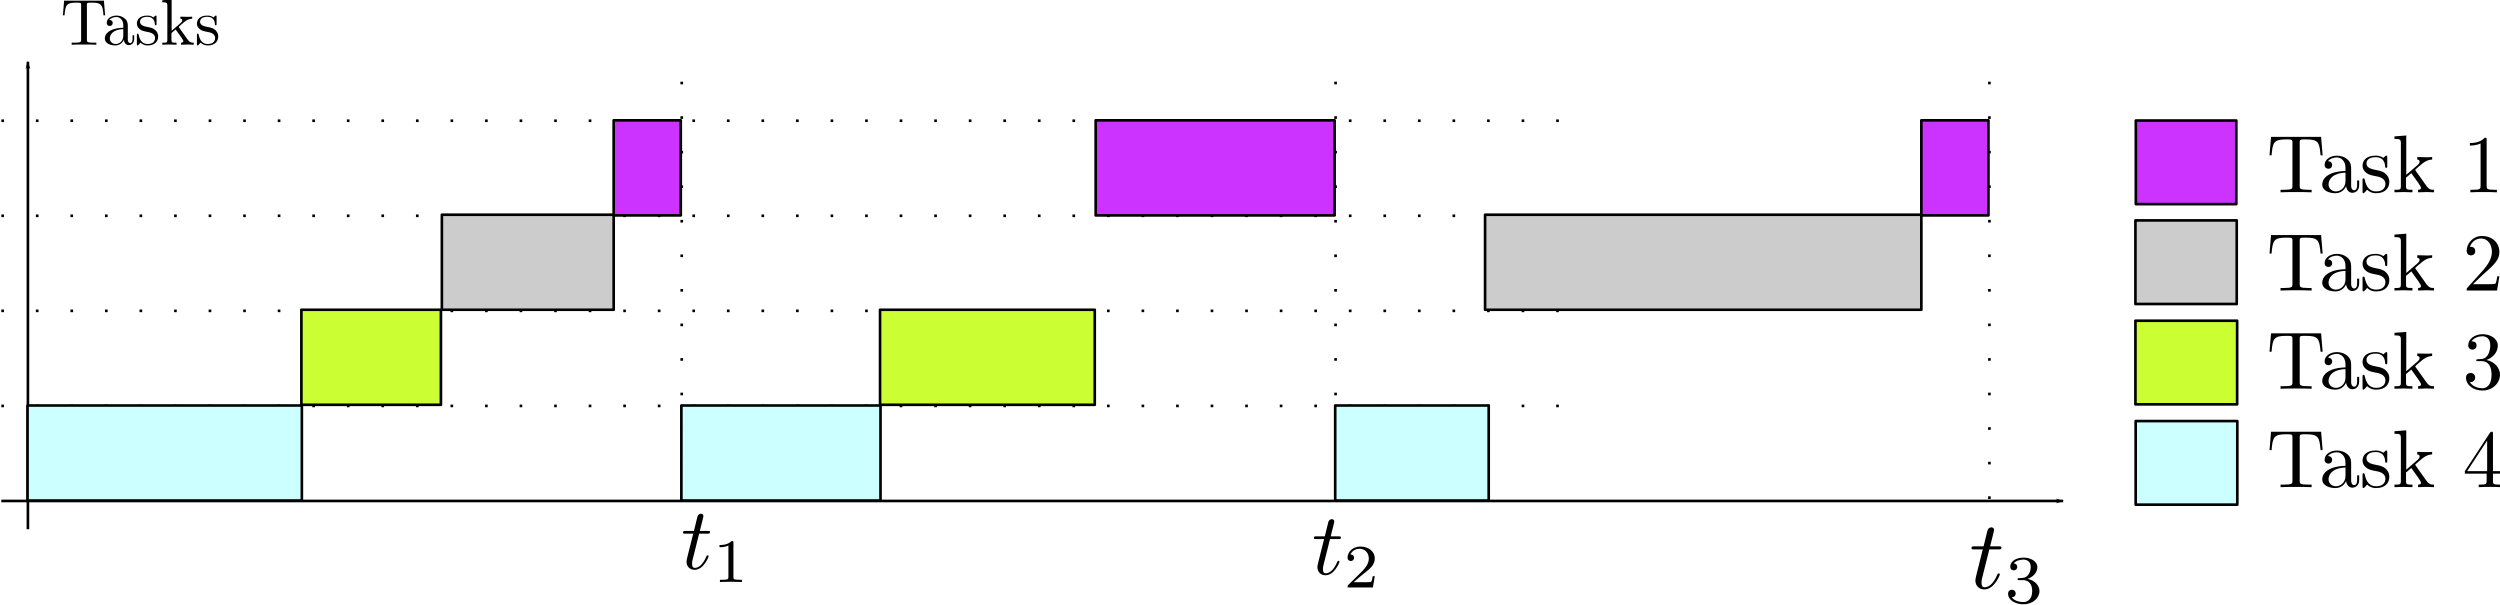 <?xml version="1.0" encoding="UTF-8" standalone="no"?>
<!-- Created with Inkscape (http://www.inkscape.org/) -->

<svg
   xmlns:dc="http://purl.org/dc/elements/1.1/"
   xmlns:cc="http://creativecommons.org/ns#"
   xmlns:rdf="http://www.w3.org/1999/02/22-rdf-syntax-ns#"
   xmlns:svg="http://www.w3.org/2000/svg"
   xmlns="http://www.w3.org/2000/svg"
   xmlns:sodipodi="http://sodipodi.sourceforge.net/DTD/sodipodi-0.dtd"
   xmlns:inkscape="http://www.inkscape.org/namespaces/inkscape"
   width="940.606"
   height="227.534"
   id="svg2"
   version="1.1"
   inkscape:version="0.48.4 r9939"
   sodipodi:docname="roundRobinSchedule.svg">
  <sodipodi:namedview
     id="base"
     pagecolor="#ffffff"
     bordercolor="#666666"
     borderopacity="1.0"
     inkscape:pageopacity="0.0"
     inkscape:pageshadow="2"
     inkscape:zoom="0.49497475"
     inkscape:cx="164.12456"
     inkscape:cy="-2.0936876"
     inkscape:document-units="px"
     inkscape:current-layer="layer1"
     showgrid="false"
     inkscape:window-width="1307"
     inkscape:window-height="744"
     inkscape:window-x="59"
     inkscape:window-y="24"
     inkscape:window-maximized="1"
     fit-margin-top="0"
     fit-margin-left="0"
     fit-margin-right="0"
     fit-margin-bottom="0" />
  <defs
     id="defs4">
    <marker
       style="overflow:visible"
       id="Arrow1Lend"
       refX="0"
       refY="0"
       orient="auto"
       inkscape:stockid="Arrow1Lend">
      <path
         inkscape:connector-curvature="0"
         transform="matrix(-0.8,0,0,-0.8,-10,0)"
         style="fill-rule:evenodd;stroke:#000000;stroke-width:1pt"
         d="M 0,0 5,-5 -12.5,0 5,5 0,0 z"
         id="path3820" />
    </marker>
  </defs>
  <g
     transform="translate(0,-367.608)"
     id="layer1"
     inkscape:groupmode="layer"
     inkscape:label="Layer 1">
    <path
       inkscape:connector-curvature="0"
       id="path2985"
       d="m 0.5,520.329 595.714,0"
       style="fill:none;stroke:#000000;stroke-width:1;stroke-linecap:butt;stroke-linejoin:miter;stroke-miterlimit:4;stroke-opacity:1;stroke-dasharray:1, 12;stroke-dashoffset:0" />
    <path
       inkscape:connector-curvature="0"
       id="path2987"
       d="m 10.5,566.722 0,-175.862"
       style="fill:none;stroke:#000000;stroke-width:1px;stroke-linecap:butt;stroke-linejoin:miter;stroke-opacity:1;marker-end:url(#Arrow1Lend)" />
    <path
       inkscape:connector-curvature="0"
       id="path2985-5"
       d="m 0.5,413.035 595.714,0"
       style="fill:none;stroke:#000000;stroke-width:1;stroke-linecap:butt;stroke-linejoin:miter;stroke-miterlimit:4;stroke-opacity:1;stroke-dasharray:1, 12;stroke-dashoffset:0" />
    <path
       inkscape:connector-curvature="0"
       id="path2985-53"
       d="m 0.5,448.8 595.714,0"
       style="fill:none;stroke:#000000;stroke-width:1;stroke-linecap:butt;stroke-linejoin:miter;stroke-miterlimit:4;stroke-opacity:1;stroke-dasharray:1, 12;stroke-dashoffset:0" />
    <path
       inkscape:connector-curvature="0"
       id="path2985-58"
       d="m 0.5,484.564 595.714,0"
       style="fill:none;stroke:#000000;stroke-width:1;stroke-linecap:butt;stroke-linejoin:miter;stroke-miterlimit:4;stroke-opacity:1;stroke-dasharray:1, 12;stroke-dashoffset:0" />
    <path
       style="fill:none;stroke:#000000;stroke-width:1px;stroke-linecap:butt;stroke-linejoin:miter;stroke-opacity:1;marker-end:url(#Arrow1Lend)"
       d="m 0.5,556.093 775.714,0"
       id="path3043"
       inkscape:connector-curvature="0" />
    <g
       id="g3390">
      <rect
         style="fill:#ccffff;stroke:#000000;stroke-width:1;stroke-linecap:square;stroke-linejoin:round;stroke-miterlimit:4;stroke-opacity:1;stroke-dasharray:none;stroke-dashoffset:0"
         id="rect2989"
         width="103.214"
         height="35.764"
         x="10.357"
         y="520.175" />
      <rect
         style="fill:#ccff33;stroke:#000000;stroke-width:1;stroke-linecap:square;stroke-linejoin:round;stroke-miterlimit:4;stroke-opacity:1;stroke-dasharray:none;stroke-dashoffset:0"
         id="rect2989-7"
         width="52.5"
         height="35.764"
         x="113.393"
         y="484.155" />
      <rect
         style="fill:#cccccc;stroke:#000000;stroke-width:1;stroke-linecap:square;stroke-linejoin:round;stroke-miterlimit:4;stroke-opacity:1;stroke-dasharray:none;stroke-dashoffset:0"
         id="rect2989-7-7"
         width="64.643"
         height="35.764"
         x="166.25"
         y="448.391" />
      <rect
         style="fill:#cc33ff;stroke:#000000;stroke-width:1;stroke-linecap:square;stroke-linejoin:round;stroke-miterlimit:4;stroke-opacity:1;stroke-dasharray:none;stroke-dashoffset:0"
         id="rect2989-7-8"
         width="25.245"
         height="35.764"
         x="230.893"
         y="412.882" />
    </g>
    <path
       style="fill:none;stroke:#000000;stroke-width:1;stroke-linecap:butt;stroke-linejoin:miter;stroke-miterlimit:4;stroke-opacity:1;stroke-dasharray:1, 12;stroke-dashoffset:0"
       d="m 256.5,555.343 0,-163.528"
       id="path4380"
       inkscape:connector-curvature="0" />
    <g
       id="g4488"
       transform="matrix(1.884,0,0,1.884,69.547,8.624)">
      <g
         word-spacing="normal"
         letter-spacing="normal"
         font-size-adjust="none"
         font-stretch="normal"
         font-weight="normal"
         font-variant="normal"
         font-style="normal"
         stroke-miterlimit="10.433"
         xml:space="preserve"
         transform="matrix(0.353,0,0,-0.353,-61.716,447.536)"
         id="content"
         style="font-style:normal;font-variant:normal;font-weight:normal;font-stretch:normal;letter-spacing:normal;word-spacing:normal;text-anchor:start;fill:none;stroke:#000000;stroke-width:0.531;stroke-linecap:butt;stroke-linejoin:miter;stroke-miterlimit:10.433;stroke-opacity:1;stroke-dasharray:none;stroke-dashoffset:0"><path
           id="path4491"
           d="m 465.79,426.12 h 4.68 c 0.99,0 1.49,0 1.49,1 0,0.55 -0.5,0.55 -1.39,0.55 h -4.39 c 1.79,7.08 2.04,8.08 2.04,8.37 0,0.85 -0.59,1.35 -1.43,1.35 -0.16,0 -1.55,-0.05 -2,-1.8 l -1.94,-7.92 h -4.69 c -1,0 -1.5,0 -1.5,-0.94 0,-0.61 0.41,-0.61 1.41,-0.61 h 4.37 c -3.58,-14.14 -3.78,-14.98 -3.78,-15.89 0,-2.69 1.89,-4.58 4.58,-4.58 5.08,0 7.92,7.27 7.92,7.67 0,0.5 -0.39,0.5 -0.59,0.5 -0.46,0 -0.5,-0.15 -0.75,-0.7 -2.14,-5.17 -4.78,-6.37 -6.47,-6.37 -1.05,0 -1.55,0.65 -1.55,2.29 0,1.19 0.09,1.55 0.3,2.39 z"
           inkscape:connector-curvature="0"
           style="fill:#000000;stroke-width:0" /><path
           id="path4493"
           d="m 485.19,420.92 0,0.04 0,0.04 0,0.05 0,0.04 0,0.03 0,0.04 0,0.04 0,0.03 -0.01,0.04 0,0.03 0,0.03 0,0.03 0,0.03 -0.01,0.03 0,0.03 0,0.02 -0.01,0.03 0,0.02 -0.01,0.03 0,0.02 -0.02,0.04 -0.01,0.04 -0.02,0.03 -0.02,0.03 -0.02,0.03 -0.02,0.03 -0.03,0.02 -0.03,0.02 -0.03,0.02 -0.04,0.01 -0.04,0.01 -0.05,0.02 -0.02,0 -0.02,0 -0.03,0.01 -0.03,0 -0.02,0.01 -0.03,0 -0.03,0 -0.03,0 -0.03,0 -0.04,0.01 -0.03,0 -0.04,0 -0.03,0 -0.04,0 -0.04,0 -0.04,0 -0.04,0 -0.05,0 -0.04,0 -0.05,0 c -2.23,-2.2 -5.39,-2.23 -6.82,-2.23 v -1.25 c 0.84,0 3.14,0 5.04,0.97 v -17.77 c 0,-1.16 0,-1.61 -3.48,-1.61 h -1.31 v -1.25 c 0.62,0.03 4.9,0.14 6.2,0.14 1.08,0 5.47,-0.11 6.23,-0.14 v 1.25 h -1.32 c -3.49,0 -3.49,0.45 -3.49,1.61 z"
           inkscape:connector-curvature="0"
           style="fill:#000000;stroke-width:0" /></g>    </g>
    <g
       id="g4553"
       transform="matrix(1.884,0,0,1.884,306.907,10.67)">
      <g
         id="g4555"
         transform="matrix(0.353,0,0,-0.353,-61.716,447.536)"
         xml:space="preserve"
         stroke-miterlimit="10.433"
         font-style="normal"
         font-variant="normal"
         font-weight="normal"
         font-stretch="normal"
         font-size-adjust="none"
         letter-spacing="normal"
         word-spacing="normal"
         style="font-style:normal;font-variant:normal;font-weight:normal;font-stretch:normal;letter-spacing:normal;word-spacing:normal;text-anchor:start;fill:none;stroke:#000000;stroke-width:0.531;stroke-linecap:butt;stroke-linejoin:miter;stroke-miterlimit:10.433;stroke-opacity:1;stroke-dasharray:none;stroke-dashoffset:0"><path
           d="m 465.79,426.12 h 4.68 c 0.99,0 1.49,0 1.49,1 0,0.55 -0.5,0.55 -1.39,0.55 h -4.39 c 1.79,7.08 2.04,8.08 2.04,8.37 0,0.85 -0.59,1.35 -1.43,1.35 -0.16,0 -1.55,-0.05 -2,-1.8 l -1.94,-7.92 h -4.69 c -1,0 -1.5,0 -1.5,-0.94 0,-0.61 0.41,-0.61 1.41,-0.61 h 4.37 c -3.58,-14.14 -3.78,-14.98 -3.78,-15.89 0,-2.69 1.89,-4.58 4.58,-4.58 5.08,0 7.92,7.27 7.92,7.67 0,0.5 -0.39,0.5 -0.59,0.5 -0.46,0 -0.5,-0.15 -0.75,-0.7 -2.14,-5.17 -4.78,-6.37 -6.47,-6.37 -1.05,0 -1.55,0.65 -1.55,2.29 0,1.19 0.09,1.55 0.3,2.39 z"
           id="path4557"
           inkscape:connector-curvature="0"
           style="fill:#000000;stroke-width:0" /><path
           d="m 491.11,405.11 h -1.18 c -0.1,-0.77 -0.46,-2.83 -0.91,-3.18 -0.27,-0.2 -2.95,-0.2 -3.44,-0.2 h -6.42 c 3.66,3.23 4.88,4.2 6.97,5.84 2.58,2.07 4.98,4.22 4.98,7.54 0,4.21 -3.68,6.79 -8.15,6.79 -4.32,0 -7.25,-3.03 -7.25,-6.23 0,-1.78 1.5,-1.96 1.86,-1.96 0.82,0 1.84,0.6 1.84,1.85 0,0.62 -0.25,1.84 -2.06,1.84 1.08,2.47 3.45,3.24 5.09,3.24 3.49,0 5.3,-2.71 5.3,-5.53 0,-3.04 -2.16,-5.44 -3.28,-6.69 l -8.39,-8.3 c -0.36,-0.31 -0.36,-0.39 -0.36,-1.36 h 14.36 z"
           id="path4559"
           inkscape:connector-curvature="0"
           style="fill:#000000;stroke-width:0" /></g>    </g>
    <g
       transform="matrix(0.629,0,0,0.629,700.023,366.053)"
       id="g3190">
      <rect
         style="fill:#ccffff;stroke:#000000;stroke-width:1.591;stroke-linecap:square;stroke-linejoin:round;stroke-miterlimit:4;stroke-opacity:1;stroke-dasharray:none;stroke-dashoffset:0"
         id="rect2989-1"
         width="60.788"
         height="50"
         x="164.566"
         y="254.328" />
      <rect
         style="fill:#ccff33;stroke:#000000;stroke-width:1.591;stroke-linecap:square;stroke-linejoin:round;stroke-miterlimit:4;stroke-opacity:1;stroke-dasharray:none;stroke-dashoffset:0"
         id="rect2989-7-2"
         width="60.834"
         height="50"
         x="164.416"
         y="194.326" />
      <rect
         style="fill:#cccccc;stroke:#000000;stroke-width:1.591;stroke-linecap:square;stroke-linejoin:round;stroke-miterlimit:4;stroke-opacity:1;stroke-dasharray:none;stroke-dashoffset:0"
         id="rect2989-7-7-1"
         width="60.602"
         height="50"
         x="164.406"
         y="134.323" />
      <rect
         style="fill:#cc33ff;stroke:#000000;stroke-width:1.591;stroke-linecap:square;stroke-linejoin:round;stroke-miterlimit:4;stroke-opacity:1;stroke-dasharray:none;stroke-dashoffset:0"
         id="rect2989-7-8-7"
         width="60.095"
         height="50"
         x="164.659"
         y="74.573" />
      <g
         transform="matrix(2.785,0,0,2.785,40.28,-729.543)"
         id="g4627">
        <g
           style="font-style:normal;font-variant:normal;font-weight:normal;font-stretch:normal;letter-spacing:normal;word-spacing:normal;text-anchor:start;fill:none;stroke:#000000;stroke-width:0.571;stroke-linecap:butt;stroke-linejoin:miter;stroke-miterlimit:10.433;stroke-opacity:1;stroke-dasharray:none;stroke-dashoffset:0"
           id="g4629"
           transform="matrix(0.353,0,0,-0.353,-61.716,447.536)"
           xml:space="preserve"
           stroke-miterlimit="10.433"
           font-style="normal"
           font-variant="normal"
           font-weight="normal"
           font-stretch="normal"
           font-size-adjust="none"
           letter-spacing="normal"
           word-spacing="normal"><path
             style="fill:#000000;stroke-width:0"
             inkscape:connector-curvature="0"
             d="m 414.07,439.93 h -30.46 l -0.93,-11.22 h 1.25 c 0.68,8.04 1.43,9.68 8.95,9.68 0.91,0 2.2,0 2.7,-0.11 1.05,-0.19 1.05,-0.74 1.05,-1.89 v -26.25 c 0,-1.71 0,-2.39 -5.24,-2.39 h -2 v -1.55 c 2.05,0.16 7.13,0.16 9.43,0.16 2.29,0 7.42,0 9.47,-0.16 v 1.55 h -2 c -5.24,0 -5.24,0.68 -5.24,2.39 v 26.25 c 0,1 0,1.7 0.91,1.89 0.54,0.11 1.89,0.11 2.84,0.11 7.52,0 8.27,-1.64 8.95,-9.68 H 415 z"
             id="path4631" /><path
             style="fill:#000000;stroke-width:0"
             inkscape:connector-curvature="0"
             d="m 429.27,409.98 0.03,-0.19 0.02,-0.18 0.04,-0.19 0.04,-0.18 0.05,-0.19 0.06,-0.18 0.06,-0.18 0.07,-0.18 0.07,-0.18 0.08,-0.17 0.09,-0.18 0.1,-0.16 0.1,-0.16 0.1,-0.16 0.12,-0.16 0.12,-0.14 0.12,-0.14 0.13,-0.14 0.14,-0.13 0.15,-0.12 0.15,-0.12 0.15,-0.1 0.17,-0.1 0.17,-0.09 0.17,-0.08 0.18,-0.07 0.19,-0.06 0.19,-0.05 0.2,-0.04 0.21,-0.03 0.21,-0.02 0.21,-0.01 c 1.04,0 4.08,0.71 4.08,4.74 v 2.78 h -1.25 v -2.78 c 0,-2.89 -1.23,-3.19 -1.79,-3.19 -1.65,0 -1.85,2.23 -1.85,2.48 v 9.97 c 0,2.1 0,4.03 -1.78,5.88 -1.95,1.93 -4.44,2.73 -6.83,2.73 -4.09,0 -7.53,-2.33 -7.53,-5.62 0,-1.49 1,-2.35 2.3,-2.35 1.39,0 2.29,1 2.29,2.3 0,0.59 -0.25,2.23 -2.54,2.3 1.34,1.73 3.78,2.28 5.37,2.28 2.46,0 5.28,-1.94 5.28,-6.38 v -1.84 -1.05 -4.98 c 0,-4.74 -3.57,-6.42 -5.82,-6.42 -2.44,0 -4.49,1.75 -4.49,4.23 0,2.73 2.1,6.88 10.31,7.17 h 0 v 1.05 c -2.53,-0.14 -6.01,-0.3 -9.15,-1.8 -3.74,-1.69 -4.99,-4.28 -4.99,-6.47 0,-4.03 4.83,-5.28 7.97,-5.28 3.3,0 5.58,1.99 6.53,4.33 z"
             id="path4633" /><path
             style="fill:#000000;stroke-width:0"
             inkscape:connector-curvature="0"
             d="m 448,415.87 0.11,-0.02 0.12,-0.02 0.15,-0.03 0.15,-0.04 0.17,-0.04 0.18,-0.04 0.19,-0.05 0.2,-0.06 0.2,-0.06 0.21,-0.07 0.22,-0.08 0.22,-0.08 0.22,-0.1 0.22,-0.1 0.22,-0.11 0.22,-0.12 0.22,-0.14 0.21,-0.14 0.2,-0.15 0.2,-0.16 0.19,-0.18 0.18,-0.19 0.17,-0.2 0.16,-0.21 0.14,-0.22 0.07,-0.12 0.06,-0.12 0.06,-0.13 0.05,-0.12 0.05,-0.14 0.05,-0.13 0.04,-0.14 0.03,-0.14 0.03,-0.15 0.03,-0.15 0.02,-0.16 0.01,-0.15 0.01,-0.17 0,-0.16 c 0,-2.53 -1.75,-4.53 -5.62,-4.53 -4.19,0 -5.99,2.84 -6.94,7.07 -0.14,0.64 -0.19,0.85 -0.69,0.85 -0.65,0 -0.65,-0.35 -0.65,-1.25 v -6.58 c 0,-0.84 0,-1.19 0.54,-1.19 0.25,0 0.3,0.05 1.25,1 0.1,0.1 0.1,0.19 1,1.14 2.19,-2.09 4.44,-2.14 5.49,-2.14 5.72,0 8.01,3.35 8.01,6.92 0,2.64 -1.5,4.14 -2.09,4.74 -1.64,1.59 -3.59,2 -5.69,2.39 -2.78,0.55 -6.12,1.2 -6.12,4.09 0,1.74 1.29,3.78 5.58,3.78 5.48,0 5.73,-4.48 5.82,-6.03 0.07,-0.45 0.5,-0.45 0.61,-0.45 0.64,0 0.64,0.25 0.64,1.2 v 5.03 c 0,0.85 0,1.19 -0.54,1.19 -0.25,0 -0.35,0 -1,-0.59 -0.14,-0.21 -0.64,-0.64 -0.85,-0.8 -1.89,1.39 -3.93,1.39 -4.68,1.39 -6.08,0 -7.97,-3.33 -7.97,-6.12 0,-1.74 0.79,-3.14 2.14,-4.24 1.59,-1.29 3,-1.59 6.58,-2.28 z"
             id="path4635" /><path
             style="fill:#000000;stroke-width:0"
             inkscape:connector-curvature="0"
             d="m 462.6,409.98 0,-0.1 0,-0.1 -0.01,-0.19 -0.01,-0.18 -0.01,-0.17 -0.02,-0.15 -0.02,-0.15 -0.03,-0.13 -0.04,-0.12 -0.04,-0.11 -0.05,-0.11 -0.06,-0.09 -0.06,-0.09 -0.07,-0.08 -0.08,-0.07 -0.09,-0.06 -0.1,-0.05 -0.11,-0.05 -0.12,-0.05 -0.13,-0.03 -0.14,-0.04 -0.15,-0.02 -0.17,-0.03 -0.18,-0.01 -0.09,-0.01 -0.09,-0.01 -0.1,-0.01 -0.11,0 -0.1,-0.01 -0.11,0 -0.12,0 -0.11,-0.01 -0.12,0 -0.13,0 -0.12,0 -0.13,0 -0.14,0 -0.14,0 -0.14,0 -0.15,0 -0.15,0 -0.15,0 v -1.55 c 1.65,0.05 3.98,0.16 5.43,0.16 1.49,0 3.49,-0.07 5.49,-0.16 v 1.55 c -3.34,0 -3.89,0 -3.89,2.23 v 5.14 l 3.19,2.74 c 3.82,-5.29 5.92,-8.07 5.92,-8.97 0,-0.94 -0.85,-1.14 -1.78,-1.14 v -1.55 c 1.39,0.05 4.32,0.16 5.37,0.16 1.44,0 2.89,-0.07 4.33,-0.16 v 1.55 c -1.84,0 -2.94,0 -4.83,2.64 l -6.33,8.92 c -0.04,0.09 -0.29,0.39 -0.29,0.55 0,0.18 3.53,3.18 4.03,3.57 3.14,2.55 5.23,2.64 6.28,2.69 v 1.55 c -1.44,-0.14 -2.09,-0.14 -3.49,-0.14 -1.79,0 -4.89,0.09 -5.57,0.14 v -1.55 c 0.93,-0.05 1.43,-0.59 1.43,-1.23 0,-1 -0.68,-1.6 -1.09,-1.96 l -7.03,-6.07 v 23.92 l -7.17,-0.55 v -1.55 c 3.48,0 3.89,-0.34 3.89,-2.79 z"
             id="path4637" /><path
             style="fill:#000000;stroke-width:0"
             inkscape:connector-curvature="0"
             d="m 514.79,438.09 0,0.05 0,0.06 0,0.05 0,0.05 0,0.05 0,0.05 0,0.04 0,0.05 0,0.04 0,0.04 0,0.04 0,0.04 -0.01,0.04 0,0.03 0,0.04 0,0.03 -0.01,0.07 -0.01,0.06 -0.01,0.05 -0.02,0.05 -0.01,0.05 -0.02,0.04 -0.02,0.04 -0.03,0.03 -0.03,0.03 -0.03,0.03 -0.04,0.03 -0.04,0.02 -0.04,0.02 -0.02,0.01 -0.03,0.01 -0.02,0 -0.03,0.01 -0.03,0.01 -0.03,0 -0.03,0.01 -0.03,0 -0.03,0.01 -0.04,0 -0.03,0 -0.04,0.01 -0.04,0 -0.04,0 -0.04,0 -0.05,0 -0.04,0 -0.05,0.01 -0.04,0 -0.05,0 -0.06,0 -0.05,0 c -3.09,-3.19 -7.47,-3.19 -9.06,-3.19 v -1.55 c 1,0 3.94,0 6.52,1.3 v -25.81 c 0,-1.8 -0.15,-2.39 -4.63,-2.39 h -1.59 v -1.55 c 1.75,0.16 6.07,0.16 8.06,0.16 2,0 6.33,0 8.08,-0.16 v 1.55 h -1.6 c -4.48,0 -4.64,0.54 -4.64,2.39 z"
             id="path4639" /><path
             style="fill:#000000;stroke-width:0"
             inkscape:connector-curvature="0"
             d="m 414.07,380.18 h -30.46 l -0.93,-11.22 h 1.25 c 0.68,8.03 1.43,9.67 8.95,9.67 0.91,0 2.2,0 2.7,-0.11 1.05,-0.19 1.05,-0.73 1.05,-1.89 v -26.25 c 0,-1.7 0,-2.39 -5.24,-2.39 h -2 v -1.55 c 2.05,0.16 7.13,0.16 9.43,0.16 2.29,0 7.42,0 9.47,-0.16 v 1.55 h -2 c -5.24,0 -5.24,0.69 -5.24,2.39 v 26.25 c 0,1 0,1.7 0.91,1.89 0.54,0.11 1.89,0.11 2.84,0.11 7.52,0 8.27,-1.64 8.95,-9.67 H 415 z"
             id="path4641" /><path
             style="fill:#000000;stroke-width:0"
             inkscape:connector-curvature="0"
             d="m 429.27,350.22 0.03,-0.18 0.02,-0.19 0.04,-0.19 0.04,-0.18 0.05,-0.19 0.06,-0.18 0.06,-0.18 0.07,-0.18 0.07,-0.18 0.08,-0.17 0.09,-0.17 0.1,-0.17 0.1,-0.16 0.1,-0.16 0.12,-0.15 0.12,-0.15 0.12,-0.14 0.13,-0.14 0.14,-0.13 0.15,-0.12 0.15,-0.11 0.15,-0.11 0.17,-0.1 0.17,-0.09 0.17,-0.08 0.18,-0.07 0.19,-0.06 0.19,-0.05 0.2,-0.04 0.21,-0.03 0.21,-0.02 0.21,-0.01 c 1.04,0 4.08,0.71 4.08,4.74 v 2.78 h -1.25 v -2.78 c 0,-2.89 -1.23,-3.19 -1.79,-3.19 -1.65,0 -1.85,2.24 -1.85,2.49 v 9.96 c 0,2.1 0,4.04 -1.78,5.88 -1.95,1.94 -4.44,2.73 -6.83,2.73 -4.09,0 -7.53,-2.32 -7.53,-5.62 0,-1.49 1,-2.34 2.3,-2.34 1.39,0 2.29,1 2.29,2.29 0,0.6 -0.25,2.24 -2.54,2.3 1.34,1.73 3.78,2.28 5.37,2.28 2.46,0 5.28,-1.94 5.28,-6.37 v -1.85 -1.05 -4.98 c 0,-4.73 -3.57,-6.42 -5.82,-6.42 -2.44,0 -4.49,1.75 -4.49,4.23 0,2.74 2.1,6.88 10.31,7.17 h 0 v 1.05 c -2.53,-0.14 -6.01,-0.3 -9.15,-1.8 -3.74,-1.68 -4.99,-4.28 -4.99,-6.46 0,-4.04 4.83,-5.29 7.97,-5.29 3.3,0 5.58,1.99 6.53,4.33 z"
             id="path4643" /><path
             style="fill:#000000;stroke-width:0"
             inkscape:connector-curvature="0"
             d="m 448,356.11 0.11,-0.02 0.12,-0.02 0.15,-0.03 0.15,-0.04 0.17,-0.03 0.18,-0.05 0.19,-0.05 0.2,-0.06 0.2,-0.06 0.21,-0.07 0.22,-0.08 0.22,-0.08 0.22,-0.1 0.22,-0.1 0.22,-0.11 0.22,-0.12 0.22,-0.13 0.21,-0.15 0.2,-0.15 0.2,-0.16 0.19,-0.18 0.18,-0.18 0.17,-0.2 0.16,-0.22 0.14,-0.22 0.07,-0.12 0.06,-0.12 0.06,-0.12 0.05,-0.13 0.05,-0.13 0.05,-0.14 0.04,-0.14 0.03,-0.14 0.03,-0.15 0.03,-0.15 0.02,-0.15 0.01,-0.16 0.01,-0.16 0,-0.17 c 0,-2.53 -1.75,-4.53 -5.62,-4.53 -4.19,0 -5.99,2.84 -6.94,7.08 -0.14,0.64 -0.19,0.84 -0.69,0.84 -0.65,0 -0.65,-0.34 -0.65,-1.25 v -6.58 c 0,-0.84 0,-1.19 0.54,-1.19 0.25,0 0.3,0.05 1.25,1 0.1,0.1 0.1,0.19 1,1.15 2.19,-2.1 4.44,-2.15 5.49,-2.15 5.72,0 8.01,3.35 8.01,6.93 0,2.64 -1.5,4.14 -2.09,4.73 -1.64,1.59 -3.59,2 -5.69,2.39 -2.78,0.55 -6.12,1.2 -6.12,4.1 0,1.73 1.29,3.78 5.58,3.78 5.48,0 5.73,-4.49 5.82,-6.03 0.07,-0.46 0.5,-0.46 0.61,-0.46 0.64,0 0.64,0.25 0.64,1.21 v 5.03 c 0,0.84 0,1.18 -0.54,1.18 -0.25,0 -0.35,0 -1,-0.59 -0.14,-0.2 -0.64,-0.64 -0.85,-0.8 -1.89,1.39 -3.93,1.39 -4.68,1.39 -6.08,0 -7.97,-3.32 -7.97,-6.12 0,-1.74 0.79,-3.14 2.14,-4.24 1.59,-1.29 3,-1.59 6.58,-2.28 z"
             id="path4645" /><path
             style="fill:#000000;stroke-width:0"
             inkscape:connector-curvature="0"
             d="m 462.6,350.22 0,-0.1 0,-0.1 -0.01,-0.19 -0.01,-0.18 -0.01,-0.16 -0.02,-0.16 -0.02,-0.14 -0.03,-0.14 -0.04,-0.12 -0.04,-0.11 -0.05,-0.11 -0.06,-0.09 -0.06,-0.09 -0.07,-0.07 -0.08,-0.07 -0.09,-0.07 -0.1,-0.05 -0.11,-0.05 -0.12,-0.04 -0.13,-0.04 -0.14,-0.03 -0.15,-0.03 -0.17,-0.02 -0.18,-0.02 -0.09,-0.01 -0.09,-0.01 -0.1,0 -0.11,-0.01 -0.1,0 -0.11,-0.01 -0.12,0 -0.11,0 -0.12,-0.01 -0.13,0 -0.12,0 -0.13,0 -0.14,0 -0.14,0 -0.14,0 -0.15,0 -0.15,0 -0.15,0 v -1.55 c 1.65,0.05 3.98,0.16 5.43,0.16 1.49,0 3.49,-0.06 5.49,-0.16 v 1.55 c -3.34,0 -3.89,0 -3.89,2.23 v 5.14 l 3.19,2.74 c 3.82,-5.28 5.92,-8.06 5.92,-8.97 0,-0.94 -0.85,-1.14 -1.78,-1.14 v -1.55 c 1.39,0.05 4.32,0.16 5.37,0.16 1.44,0 2.89,-0.06 4.33,-0.16 v 1.55 c -1.84,0 -2.94,0 -4.83,2.64 l -6.33,8.92 c -0.04,0.09 -0.29,0.39 -0.29,0.55 0,0.19 3.53,3.19 4.03,3.58 3.14,2.54 5.23,2.64 6.28,2.68 v 1.55 c -1.44,-0.14 -2.09,-0.14 -3.49,-0.14 -1.79,0 -4.89,0.09 -5.57,0.14 v -1.55 c 0.93,-0.04 1.43,-0.59 1.43,-1.23 0,-1 -0.68,-1.59 -1.09,-1.95 l -7.03,-6.08 v 23.92 l -7.17,-0.55 v -1.54 c 3.48,0 3.89,-0.35 3.89,-2.8 z"
             id="path4647" /><path
             style="fill:#000000;stroke-width:0"
             inkscape:connector-curvature="0"
             d="m 506.48,350.29 5.28,5.12 c 7.77,6.88 10.77,9.56 10.77,14.55 0,5.68 -4.49,9.67 -10.57,9.67 -5.64,0 -9.32,-4.59 -9.32,-9.03 0,-2.78 2.5,-2.78 2.64,-2.78 0.86,0 2.59,0.59 2.59,2.64 0,1.29 -0.89,2.59 -2.64,2.59 -0.39,0 -0.5,0 -0.64,-0.05 1.14,3.24 3.83,5.08 6.72,5.08 4.53,0 6.69,-4.04 6.69,-8.12 0,-3.99 -2.5,-7.92 -5.24,-11.02 l -9.56,-10.65 c -0.56,-0.55 -0.56,-0.65 -0.56,-1.85 h 18.48 l 1.41,8.67 h -1.25 c -0.25,-1.5 -0.6,-3.68 -1.1,-4.43 -0.36,-0.39 -3.64,-0.39 -4.73,-0.39 z"
             id="path4649" /><path
             style="fill:#000000;stroke-width:0"
             inkscape:connector-curvature="0"
             d="m 414.07,320.41 h -30.46 l -0.93,-11.21 h 1.25 c 0.68,8.03 1.43,9.67 8.95,9.67 0.91,0 2.2,0 2.7,-0.11 1.05,-0.19 1.05,-0.74 1.05,-1.89 v -26.25 c 0,-1.71 0,-2.39 -5.24,-2.39 h -2 v -1.55 c 2.05,0.16 7.13,0.16 9.43,0.16 2.29,0 7.42,0 9.47,-0.16 v 1.55 h -2 c -5.24,0 -5.24,0.68 -5.24,2.39 v 26.25 c 0,1 0,1.7 0.91,1.89 0.54,0.11 1.89,0.11 2.84,0.11 7.52,0 8.27,-1.64 8.95,-9.67 H 415 z"
             id="path4651" /><path
             style="fill:#000000;stroke-width:0"
             inkscape:connector-curvature="0"
             d="m 429.27,290.46 0.03,-0.19 0.02,-0.18 0.04,-0.19 0.04,-0.18 0.05,-0.19 0.06,-0.18 0.06,-0.18 0.07,-0.18 0.07,-0.18 0.08,-0.17 0.09,-0.17 0.1,-0.17 0.1,-0.16 0.1,-0.16 0.12,-0.15 0.12,-0.15 0.12,-0.14 0.13,-0.14 0.14,-0.13 0.15,-0.12 0.15,-0.11 0.15,-0.11 0.17,-0.1 0.17,-0.09 0.17,-0.08 0.18,-0.07 0.19,-0.06 0.19,-0.05 0.2,-0.04 0.21,-0.03 0.21,-0.02 0.21,-0.01 c 1.04,0 4.08,0.71 4.08,4.74 v 2.78 h -1.25 v -2.78 c 0,-2.89 -1.23,-3.19 -1.79,-3.19 -1.65,0 -1.85,2.23 -1.85,2.48 v 9.97 c 0,2.1 0,4.03 -1.78,5.88 -1.95,1.94 -4.44,2.73 -6.83,2.73 -4.09,0 -7.53,-2.33 -7.53,-5.62 0,-1.49 1,-2.35 2.3,-2.35 1.39,0 2.29,1 2.29,2.3 0,0.59 -0.25,2.23 -2.54,2.3 1.34,1.73 3.78,2.28 5.37,2.28 2.46,0 5.28,-1.94 5.28,-6.38 v -1.84 -1.05 -4.98 c 0,-4.74 -3.57,-6.42 -5.82,-6.42 -2.44,0 -4.49,1.75 -4.49,4.23 0,2.74 2.1,6.88 10.31,7.17 h 0 v 1.05 c -2.53,-0.14 -6.01,-0.3 -9.15,-1.8 -3.74,-1.68 -4.99,-4.28 -4.99,-6.47 0,-4.03 4.83,-5.28 7.97,-5.28 3.3,0 5.58,1.99 6.53,4.33 z"
             id="path4653" /><path
             style="fill:#000000;stroke-width:0"
             inkscape:connector-curvature="0"
             d="m 448,296.35 0.11,-0.02 0.12,-0.02 0.15,-0.03 0.15,-0.04 0.17,-0.04 0.18,-0.04 0.19,-0.05 0.2,-0.06 0.2,-0.06 0.21,-0.07 0.22,-0.08 0.22,-0.08 0.22,-0.1 0.22,-0.1 0.22,-0.11 0.22,-0.12 0.22,-0.14 0.21,-0.14 0.2,-0.15 0.2,-0.16 0.19,-0.18 0.18,-0.19 0.17,-0.19 0.16,-0.22 0.14,-0.22 0.07,-0.12 0.06,-0.12 0.06,-0.13 0.05,-0.12 0.05,-0.14 0.05,-0.13 0.04,-0.14 0.03,-0.14 0.03,-0.15 0.03,-0.15 0.02,-0.15 0.01,-0.16 0.01,-0.17 0,-0.16 c 0,-2.53 -1.75,-4.53 -5.62,-4.53 -4.19,0 -5.99,2.84 -6.94,7.07 -0.14,0.65 -0.19,0.85 -0.69,0.85 -0.65,0 -0.65,-0.35 -0.65,-1.25 v -6.58 c 0,-0.84 0,-1.19 0.54,-1.19 0.25,0 0.3,0.05 1.25,1 0.1,0.1 0.1,0.19 1,1.14 2.19,-2.09 4.44,-2.14 5.49,-2.14 5.72,0 8.01,3.35 8.01,6.92 0,2.65 -1.5,4.15 -2.09,4.74 -1.64,1.59 -3.59,2 -5.69,2.39 -2.78,0.55 -6.12,1.2 -6.12,4.09 0,1.74 1.29,3.78 5.58,3.78 5.48,0 5.73,-4.48 5.82,-6.03 0.07,-0.45 0.5,-0.45 0.61,-0.45 0.64,0 0.64,0.25 0.64,1.2 v 5.03 c 0,0.85 0,1.19 -0.54,1.19 -0.25,0 -0.35,0 -1,-0.59 -0.14,-0.2 -0.64,-0.64 -0.85,-0.8 -1.89,1.39 -3.93,1.39 -4.68,1.39 -6.08,0 -7.97,-3.33 -7.97,-6.12 0,-1.74 0.79,-3.14 2.14,-4.24 1.59,-1.29 3,-1.59 6.58,-2.28 z"
             id="path4655" /><path
             style="fill:#000000;stroke-width:0"
             inkscape:connector-curvature="0"
             d="m 462.6,290.46 0,-0.1 0,-0.1 -0.01,-0.19 -0.01,-0.18 -0.01,-0.17 -0.02,-0.15 -0.02,-0.14 -0.03,-0.14 -0.04,-0.12 -0.04,-0.11 -0.05,-0.11 -0.06,-0.09 -0.06,-0.09 -0.07,-0.08 -0.08,-0.07 -0.09,-0.06 -0.1,-0.05 -0.11,-0.05 -0.12,-0.05 -0.13,-0.03 -0.14,-0.04 -0.15,-0.02 -0.17,-0.02 -0.18,-0.02 -0.09,-0.01 -0.09,-0.01 -0.1,0 -0.11,-0.01 -0.1,0 -0.11,-0.01 -0.12,0 -0.11,0 -0.12,-0.01 -0.13,0 -0.12,0 -0.13,0 -0.14,0 -0.14,0 -0.14,0 -0.15,0 -0.15,0 -0.15,0 v -1.55 c 1.65,0.05 3.98,0.16 5.43,0.16 1.49,0 3.49,-0.07 5.49,-0.16 v 1.55 c -3.34,0 -3.89,0 -3.89,2.23 v 5.14 l 3.19,2.74 c 3.82,-5.29 5.92,-8.07 5.92,-8.97 0,-0.94 -0.85,-1.14 -1.78,-1.14 v -1.55 c 1.39,0.05 4.32,0.16 5.37,0.16 1.44,0 2.89,-0.07 4.33,-0.16 v 1.55 c -1.84,0 -2.94,0 -4.83,2.64 l -6.33,8.92 c -0.04,0.09 -0.29,0.39 -0.29,0.55 0,0.18 3.53,3.18 4.03,3.57 3.14,2.55 5.23,2.64 6.28,2.69 v 1.55 c -1.44,-0.14 -2.09,-0.14 -3.49,-0.14 -1.79,0 -4.89,0.09 -5.57,0.14 v -1.55 c 0.93,-0.05 1.43,-0.59 1.43,-1.23 0,-1 -0.68,-1.6 -1.09,-1.96 l -7.03,-6.07 v 23.92 l -7.17,-0.55 v -1.55 c 3.48,0 3.89,-0.34 3.89,-2.79 z"
             id="path4657" /><path
             style="fill:#000000;stroke-width:0"
             inkscape:connector-curvature="0"
             d="m 514.6,304.21 0.38,0.13 0.38,0.15 0.36,0.15 0.36,0.17 0.34,0.18 0.34,0.19 0.33,0.2 0.32,0.22 0.32,0.22 0.3,0.23 0.29,0.24 0.28,0.25 0.27,0.26 0.26,0.27 0.25,0.28 0.24,0.28 0.22,0.29 0.22,0.3 0.2,0.31 0.18,0.31 0.18,0.32 0.16,0.32 0.15,0.33 0.13,0.34 0.12,0.34 0.1,0.34 0.09,0.36 0.07,0.35 0.06,0.36 0.04,0.36 0.03,0.36 0,0.37 c 0,4.08 -4.39,6.88 -9.17,6.88 -5.03,0 -8.81,-3 -8.81,-6.78 0,-1.64 1.09,-2.6 2.55,-2.6 1.53,0 2.53,1.1 2.53,2.55 0,2.48 -2.35,2.48 -3.08,2.48 1.53,2.44 4.83,3.1 6.63,3.1 2.03,0 4.78,-1.1 4.78,-5.58 0,-0.61 -0.11,-3.49 -1.41,-5.69 -1.49,-2.39 -3.19,-2.53 -4.42,-2.59 -0.41,-0.05 -1.6,-0.14 -1.96,-0.14 -0.39,-0.05 -0.75,-0.1 -0.75,-0.6 0,-0.54 0.36,-0.54 1.21,-0.54 h 2.19 c 4.09,0 5.93,-3.39 5.93,-8.28 0,-6.77 -3.44,-8.22 -5.64,-8.22 -2.14,0 -5.87,0.84 -7.61,3.78 1.74,-0.24 3.28,0.86 3.28,2.75 0,1.79 -1.34,2.78 -2.79,2.78 -1.19,0 -2.78,-0.69 -2.78,-2.89 0,-4.53 4.62,-7.81 10.06,-7.81 6.08,0 10.61,4.53 10.61,9.61 0,4.09 -3.14,7.96 -8.32,9.01 z"
             id="path4659" /><path
             style="fill:#000000;stroke-width:0"
             inkscape:connector-curvature="0"
             d="m 414.07,260.54 h -30.46 l -0.93,-11.22 h 1.25 c 0.68,8.03 1.43,9.67 8.95,9.67 0.91,0 2.2,0 2.7,-0.11 1.05,-0.19 1.05,-0.74 1.05,-1.89 v -26.25 c 0,-1.7 0,-2.39 -5.24,-2.39 h -2 v -1.55 c 2.05,0.16 7.13,0.16 9.43,0.16 2.29,0 7.42,0 9.47,-0.16 v 1.55 h -2 c -5.24,0 -5.24,0.69 -5.24,2.39 v 26.25 c 0,1 0,1.7 0.91,1.89 0.54,0.11 1.89,0.11 2.84,0.11 7.52,0 8.27,-1.64 8.95,-9.67 H 415 z"
             id="path4661" /><path
             style="fill:#000000;stroke-width:0"
             inkscape:connector-curvature="0"
             d="m 429.27,230.58 0.03,-0.18 0.02,-0.19 0.04,-0.19 0.04,-0.18 0.05,-0.19 0.06,-0.18 0.06,-0.18 0.07,-0.18 0.07,-0.18 0.08,-0.17 0.09,-0.17 0.1,-0.17 0.1,-0.16 0.1,-0.16 0.12,-0.15 0.12,-0.15 0.12,-0.14 0.13,-0.14 0.14,-0.13 0.15,-0.12 0.15,-0.11 0.15,-0.11 0.17,-0.1 0.17,-0.09 0.17,-0.08 0.18,-0.07 0.19,-0.06 0.19,-0.05 0.2,-0.04 0.21,-0.03 0.21,-0.02 0.21,-0.01 c 1.04,0 4.08,0.71 4.08,4.74 v 2.78 h -1.25 v -2.78 c 0,-2.89 -1.23,-3.19 -1.79,-3.19 -1.65,0 -1.85,2.24 -1.85,2.49 v 9.96 c 0,2.1 0,4.04 -1.78,5.88 -1.95,1.94 -4.44,2.73 -6.83,2.73 -4.09,0 -7.53,-2.32 -7.53,-5.62 0,-1.49 1,-2.34 2.3,-2.34 1.39,0 2.29,1 2.29,2.29 0,0.6 -0.25,2.24 -2.54,2.3 1.34,1.73 3.78,2.28 5.37,2.28 2.46,0 5.28,-1.94 5.28,-6.37 v -1.85 -1.05 -4.98 c 0,-4.73 -3.57,-6.42 -5.82,-6.42 -2.44,0 -4.49,1.75 -4.49,4.23 0,2.74 2.1,6.88 10.31,7.17 h 0 v 1.05 c -2.53,-0.14 -6.01,-0.3 -9.15,-1.8 -3.74,-1.68 -4.99,-4.28 -4.99,-6.46 0,-4.04 4.83,-5.29 7.97,-5.29 3.3,0 5.58,1.99 6.53,4.33 z"
             id="path4663" /><path
             style="fill:#000000;stroke-width:0"
             inkscape:connector-curvature="0"
             d="m 448,236.47 0.11,-0.02 0.12,-0.02 0.15,-0.03 0.15,-0.04 0.17,-0.03 0.18,-0.05 0.19,-0.05 0.2,-0.06 0.2,-0.06 0.21,-0.07 0.22,-0.08 0.22,-0.08 0.22,-0.1 0.22,-0.1 0.22,-0.11 0.22,-0.12 0.22,-0.13 0.21,-0.15 0.2,-0.15 0.2,-0.16 0.19,-0.18 0.18,-0.18 0.17,-0.2 0.16,-0.22 0.14,-0.22 0.07,-0.12 0.06,-0.12 0.06,-0.12 0.05,-0.13 0.05,-0.13 0.05,-0.14 0.04,-0.14 0.03,-0.14 0.03,-0.15 0.03,-0.15 0.02,-0.15 0.01,-0.16 0.01,-0.16 0,-0.17 c 0,-2.53 -1.75,-4.53 -5.62,-4.53 -4.19,0 -5.99,2.84 -6.94,7.08 -0.14,0.64 -0.19,0.84 -0.69,0.84 -0.65,0 -0.65,-0.34 -0.65,-1.25 v -6.58 c 0,-0.84 0,-1.19 0.54,-1.19 0.25,0 0.3,0.05 1.25,1 0.1,0.1 0.1,0.19 1,1.15 2.19,-2.1 4.44,-2.15 5.49,-2.15 5.72,0 8.01,3.35 8.01,6.93 0,2.64 -1.5,4.14 -2.09,4.73 -1.64,1.59 -3.59,2 -5.69,2.39 -2.78,0.55 -6.12,1.2 -6.12,4.1 0,1.73 1.29,3.78 5.58,3.78 5.48,0 5.73,-4.49 5.82,-6.03 0.07,-0.46 0.5,-0.46 0.61,-0.46 0.64,0 0.64,0.25 0.64,1.21 v 5.03 c 0,0.84 0,1.18 -0.54,1.18 -0.25,0 -0.35,0 -1,-0.59 -0.14,-0.2 -0.64,-0.64 -0.85,-0.8 -1.89,1.39 -3.93,1.39 -4.68,1.39 -6.08,0 -7.97,-3.32 -7.97,-6.12 0,-1.74 0.79,-3.14 2.14,-4.24 1.59,-1.29 3,-1.59 6.58,-2.28 z"
             id="path4665" /><path
             style="fill:#000000;stroke-width:0"
             inkscape:connector-curvature="0"
             d="m 462.6,230.58 0,-0.1 0,-0.1 -0.01,-0.19 -0.01,-0.18 -0.01,-0.17 -0.02,-0.15 -0.02,-0.14 -0.03,-0.14 -0.04,-0.12 -0.04,-0.11 -0.05,-0.11 -0.06,-0.09 -0.06,-0.09 -0.07,-0.07 -0.08,-0.07 -0.09,-0.07 -0.1,-0.05 -0.11,-0.05 -0.12,-0.04 -0.13,-0.04 -0.14,-0.03 -0.15,-0.03 -0.17,-0.02 -0.18,-0.02 -0.09,-0.01 -0.09,-0.01 -0.1,0 -0.11,-0.01 -0.1,0 -0.11,-0.01 -0.12,0 -0.11,0 -0.12,-0.01 -0.13,0 -0.12,0 -0.13,0 -0.14,0 -0.14,0 -0.14,0 -0.15,0 -0.15,0 -0.15,0 v -1.55 c 1.65,0.05 3.98,0.16 5.43,0.16 1.49,0 3.49,-0.06 5.49,-0.16 v 1.55 c -3.34,0 -3.89,0 -3.89,2.23 v 5.14 l 3.19,2.74 c 3.82,-5.28 5.92,-8.06 5.92,-8.97 0,-0.94 -0.85,-1.14 -1.78,-1.14 v -1.55 c 1.39,0.05 4.32,0.16 5.37,0.16 1.44,0 2.89,-0.06 4.33,-0.16 v 1.55 c -1.84,0 -2.94,0 -4.83,2.64 l -6.33,8.92 c -0.04,0.09 -0.29,0.39 -0.29,0.55 0,0.19 3.53,3.19 4.03,3.58 3.14,2.54 5.23,2.64 6.28,2.68 v 1.55 c -1.44,-0.14 -2.09,-0.14 -3.49,-0.14 -1.79,0 -4.89,0.09 -5.57,0.14 v -1.55 c 0.93,-0.04 1.43,-0.59 1.43,-1.23 0,-1 -0.68,-1.59 -1.09,-1.95 l -7.03,-6.08 v 23.92 l -7.17,-0.55 v -1.54 c 3.48,0 3.89,-0.35 3.89,-2.8 z"
             id="path4667" /><path
             style="fill:#000000;stroke-width:0"
             inkscape:connector-curvature="0"
             d="m 514.79,235.02 v -4.33 c 0,-1.79 -0.09,-2.34 -3.78,-2.34 h -1.05 v -1.55 c 2.05,0.16 4.64,0.16 6.74,0.16 2.09,0 4.73,0 6.77,-0.16 v 1.55 h -1.05 c -3.69,0 -3.78,0.55 -3.78,2.34 v 4.33 h 4.98 v 1.55 h -4.98 v 22.67 c 0,1 0,1.3 -0.8,1.3 -0.45,0 -0.59,0 -1,-0.61 l -15.3,-23.36 h 1.41 l 12.15,18.58 v -18.58 h -12.15 -1.41 v -1.55 z"
             id="path4669" /></g>      </g>
    </g>
    <rect
       style="fill:#ccffff;stroke:#000000;stroke-width:1;stroke-linecap:square;stroke-linejoin:round;stroke-miterlimit:4;stroke-opacity:1;stroke-dasharray:none;stroke-dashoffset:0"
       id="rect3035"
       width="74.93"
       height="35.764"
       x="256.357"
       y="520.175" />
    <rect
       style="fill:#ccff33;stroke:#000000;stroke-width:1;stroke-linecap:square;stroke-linejoin:round;stroke-miterlimit:4;stroke-opacity:1;stroke-dasharray:none;stroke-dashoffset:0"
       id="rect3037"
       width="80.784"
       height="35.764"
       x="331.109"
       y="484.155" />
    <rect
       style="fill:#cc33ff;stroke:#000000;stroke-width:1;stroke-linecap:square;stroke-linejoin:round;stroke-miterlimit:4;stroke-opacity:1;stroke-dasharray:none;stroke-dashoffset:0"
       id="rect3041"
       width="89.895"
       height="35.764"
       x="412.243"
       y="412.882" />
    <path
       inkscape:connector-curvature="0"
       id="path3044"
       d="m 502.5,555.343 0,-163.528"
       style="fill:none;stroke:#000000;stroke-width:1;stroke-linecap:butt;stroke-linejoin:miter;stroke-miterlimit:4;stroke-opacity:1;stroke-dasharray:1, 12;stroke-dashoffset:0" />
    <rect
       y="520.175"
       x="502.357"
       height="35.764"
       width="57.757"
       id="rect3046"
       style="fill:#ccffff;stroke:#000000;stroke-width:1;stroke-linecap:square;stroke-linejoin:round;stroke-miterlimit:4;stroke-opacity:1;stroke-dasharray:none;stroke-dashoffset:0" />
    <rect
       y="448.391"
       x="558.75"
       height="35.764"
       width="164.143"
       id="rect3050"
       style="fill:#cccccc;stroke:#000000;stroke-width:1;stroke-linecap:square;stroke-linejoin:round;stroke-miterlimit:4;stroke-opacity:1;stroke-dasharray:none;stroke-dashoffset:0" />
    <rect
       y="412.882"
       x="722.893"
       height="35.764"
       width="25.245"
       id="rect3052"
       style="fill:#cc33ff;stroke:#000000;stroke-width:1;stroke-linecap:square;stroke-linejoin:round;stroke-miterlimit:4;stroke-opacity:1;stroke-dasharray:none;stroke-dashoffset:0" />
    <path
       style="fill:none;stroke:#000000;stroke-width:1;stroke-linecap:butt;stroke-linejoin:miter;stroke-miterlimit:4;stroke-opacity:1;stroke-dasharray:1, 12;stroke-dashoffset:0"
       d="m 748.5,555.343 0,-163.528"
       id="path3054"
       inkscape:connector-curvature="0" />
    <g
       transform="translate(534.371,423.254)"
       id="g3118">
      <g
         style="font-style:normal;font-variant:normal;font-weight:normal;font-stretch:normal;letter-spacing:normal;word-spacing:normal;text-anchor:start;fill:none;stroke:#000000;stroke-linecap:butt;stroke-linejoin:miter;stroke-miterlimit:10.433;stroke-opacity:1;stroke-dasharray:none;stroke-dashoffset:0"
         id="g3120"
         transform="matrix(0.736,0,0,-0.736,-128.72,464.679)"
         xml:space="preserve"
         stroke-miterlimit="10.433"
         font-style="normal"
         font-variant="normal"
         font-weight="normal"
         font-stretch="normal"
         font-size-adjust="none"
         letter-spacing="normal"
         word-spacing="normal"><path
           style="fill:#000000;stroke-width:0"
           inkscape:connector-curvature="0"
           d="m 465.79,426.12 h 4.68 c 0.99,0 1.49,0 1.49,1 0,0.55 -0.5,0.55 -1.39,0.55 h -4.39 c 1.79,7.08 2.04,8.08 2.04,8.37 0,0.85 -0.59,1.35 -1.43,1.35 -0.16,0 -1.55,-0.05 -2,-1.8 l -1.94,-7.92 h -4.69 c -1,0 -1.5,0 -1.5,-0.94 0,-0.61 0.41,-0.61 1.41,-0.61 h 4.37 c -3.58,-14.14 -3.78,-14.98 -3.78,-15.89 0,-2.69 1.89,-4.58 4.58,-4.58 5.08,0 7.92,7.27 7.92,7.67 0,0.5 -0.39,0.5 -0.59,0.5 -0.46,0 -0.5,-0.15 -0.75,-0.7 -2.14,-5.17 -4.78,-6.37 -6.47,-6.37 -1.05,0 -1.55,0.65 -1.55,2.29 0,1.19 0.09,1.55 0.3,2.39 z"
           id="path3122" /><path
           style="fill:#000000;stroke-width:0"
           inkscape:connector-curvature="0"
           d="m 483.04,410.4 0.25,0 0.25,-0.02 0.24,-0.03 0.24,-0.04 0.23,-0.05 0.23,-0.06 0.22,-0.07 0.21,-0.08 0.21,-0.1 0.2,-0.1 0.2,-0.12 0.19,-0.12 0.18,-0.14 0.17,-0.15 0.17,-0.16 0.16,-0.17 0.15,-0.18 0.14,-0.19 0.14,-0.2 0.13,-0.22 0.11,-0.22 0.11,-0.24 0.1,-0.24 0.09,-0.26 0.08,-0.27 0.07,-0.28 0.06,-0.29 0.05,-0.3 0.04,-0.31 0.02,-0.32 0.02,-0.33 0.01,-0.35 c 0,-4.33 -2.52,-5.61 -4.53,-5.61 -1.39,0 -4.47,0.38 -5.93,2.44 1.63,0.06 2.02,1.22 2.02,1.95 0,1.11 -0.84,1.91 -1.92,1.91 -0.97,0 -1.96,-0.59 -1.96,-2.02 0,-3.28 3.63,-5.4 7.85,-5.4 4.84,0 8.19,3.25 8.19,6.73 0,2.72 -2.22,5.44 -6.07,6.24 3.66,1.33 4.99,3.93 4.99,6.06 0,2.75 -3.17,4.81 -7.03,4.81 -3.88,0 -6.83,-1.89 -6.83,-4.67 0,-1.19 0.76,-1.84 1.81,-1.84 1.08,0 1.77,0.79 1.77,1.76 0,1.02 -0.69,1.75 -1.77,1.81 1.22,1.55 3.61,1.93 4.91,1.93 1.56,0 3.76,-0.77 3.76,-3.8 0,-1.47 -0.48,-3.06 -1.39,-4.14 -1.15,-1.33 -2.12,-1.41 -3.87,-1.5 -0.88,-0.08 -0.94,-0.08 -1.11,-0.11 -0.08,0 -0.36,-0.06 -0.36,-0.45 0,-0.49 0.31,-0.49 0.9,-0.49 z"
           id="path3124" /></g>    </g>
    <g
       id="g3285"
       transform="matrix(0.668,0,0,0.668,-115.188,273.737)">
      <g
         word-spacing="normal"
         letter-spacing="normal"
         font-size-adjust="none"
         font-stretch="normal"
         font-weight="normal"
         font-variant="normal"
         font-style="normal"
         stroke-miterlimit="10.433"
         xml:space="preserve"
         transform="matrix(0.736,0,0,-0.736,-128.72,464.679)"
         id="g3287"
         style="font-style:normal;font-variant:normal;font-weight:normal;font-stretch:normal;letter-spacing:normal;word-spacing:normal;text-anchor:start;fill:none;stroke:#000000;stroke-width:1.496;stroke-linecap:butt;stroke-linejoin:miter;stroke-miterlimit:10.433;stroke-opacity:1;stroke-dasharray:none;stroke-dashoffset:0"><path
           id="path3289"
           d="m 488.71,439.93 h -30.46 l -0.93,-11.22 h 1.25 c 0.68,8.04 1.43,9.68 8.95,9.68 0.91,0 2.2,0 2.7,-0.11 1.05,-0.19 1.05,-0.74 1.05,-1.89 v -26.25 c 0,-1.71 0,-2.39 -5.23,-2.39 h -2 v -1.55 c 2.04,0.16 7.12,0.16 9.42,0.16 2.29,0 7.42,0 9.47,-0.16 v 1.55 h -2 c -5.24,0 -5.24,0.68 -5.24,2.39 v 26.25 c 0,1 0,1.7 0.91,1.89 0.54,0.11 1.89,0.11 2.84,0.11 7.52,0 8.27,-1.64 8.95,-9.68 h 1.25 z"
           inkscape:connector-curvature="0"
           style="fill:#000000;stroke-width:0" /><path
           id="path3291"
           d="m 503.91,409.98 0.03,-0.19 0.03,-0.18 0.03,-0.19 0.04,-0.18 0.05,-0.19 0.06,-0.18 0.06,-0.18 0.07,-0.18 0.07,-0.18 0.08,-0.17 0.09,-0.18 0.1,-0.16 0.1,-0.16 0.1,-0.16 0.12,-0.16 0.12,-0.14 0.12,-0.14 0.13,-0.14 0.14,-0.13 0.15,-0.12 0.15,-0.12 0.15,-0.1 0.17,-0.1 0.17,-0.09 0.17,-0.08 0.18,-0.07 0.19,-0.06 0.19,-0.05 0.2,-0.04 0.21,-0.03 0.21,-0.02 0.21,-0.01 c 1.04,0 4.08,0.71 4.08,4.74 v 2.78 h -1.25 v -2.78 c 0,-2.89 -1.23,-3.19 -1.79,-3.19 -1.64,0 -1.85,2.23 -1.85,2.48 v 9.97 c 0,2.1 0,4.03 -1.78,5.88 -1.95,1.93 -4.44,2.73 -6.83,2.73 -4.09,0 -7.53,-2.33 -7.53,-5.62 0,-1.49 1,-2.35 2.3,-2.35 1.39,0 2.3,1 2.3,2.3 0,0.59 -0.25,2.23 -2.55,2.3 1.34,1.73 3.78,2.28 5.37,2.28 2.46,0 5.28,-1.94 5.28,-6.38 v -1.84 -1.05 -4.98 c 0,-4.74 -3.57,-6.42 -5.82,-6.42 -2.44,0 -4.49,1.75 -4.49,4.23 0,2.73 2.1,6.88 10.31,7.17 h 0 v 1.05 c -2.53,-0.14 -6.01,-0.3 -9.15,-1.8 -3.74,-1.69 -4.99,-4.28 -4.99,-6.47 0,-4.03 4.83,-5.28 7.97,-5.28 3.3,0 5.58,1.99 6.53,4.33 z"
           inkscape:connector-curvature="0"
           style="fill:#000000;stroke-width:0" /><path
           id="path3293"
           d="m 522.64,415.87 0.11,-0.02 0.13,-0.02 0.14,-0.03 0.15,-0.04 0.17,-0.04 0.18,-0.04 0.19,-0.05 0.2,-0.06 0.2,-0.06 0.21,-0.07 0.22,-0.08 0.22,-0.08 0.22,-0.1 0.22,-0.1 0.22,-0.11 0.22,-0.12 0.22,-0.14 0.21,-0.14 0.2,-0.15 0.2,-0.16 0.19,-0.18 0.18,-0.19 0.17,-0.2 0.16,-0.21 0.14,-0.22 0.07,-0.12 0.06,-0.12 0.06,-0.13 0.05,-0.12 0.05,-0.14 0.05,-0.13 0.04,-0.14 0.03,-0.14 0.03,-0.15 0.03,-0.15 0.02,-0.16 0.01,-0.15 0.01,-0.17 0,-0.16 c 0,-2.53 -1.75,-4.53 -5.62,-4.53 -4.19,0 -5.98,2.84 -6.94,7.07 -0.14,0.64 -0.19,0.85 -0.69,0.85 -0.65,0 -0.65,-0.35 -0.65,-1.25 v -6.58 c 0,-0.84 0,-1.19 0.55,-1.19 0.25,0 0.29,0.05 1.25,1 0.09,0.1 0.09,0.19 1,1.14 2.18,-2.09 4.43,-2.14 5.48,-2.14 5.72,0 8.02,3.35 8.02,6.92 0,2.64 -1.5,4.14 -2.1,4.74 -1.64,1.59 -3.59,2 -5.69,2.39 -2.78,0.55 -6.12,1.2 -6.12,4.09 0,1.74 1.29,3.78 5.58,3.78 5.48,0 5.73,-4.48 5.83,-6.03 0.06,-0.45 0.5,-0.45 0.6,-0.45 0.65,0 0.65,0.25 0.65,1.2 v 5.03 c 0,0.85 0,1.19 -0.55,1.19 -0.25,0 -0.35,0 -1,-0.59 -0.14,-0.21 -0.64,-0.64 -0.85,-0.8 -1.89,1.39 -3.93,1.39 -4.68,1.39 -6.08,0 -7.97,-3.33 -7.97,-6.12 0,-1.74 0.8,-3.14 2.14,-4.24 1.59,-1.29 3,-1.59 6.58,-2.28 z"
           inkscape:connector-curvature="0"
           style="fill:#000000;stroke-width:0" /><path
           id="path3295"
           d="m 537.24,409.98 0,-0.1 0,-0.1 -0.01,-0.19 -0.01,-0.18 -0.01,-0.17 -0.02,-0.15 -0.02,-0.15 -0.03,-0.13 -0.04,-0.12 -0.04,-0.11 -0.05,-0.11 -0.06,-0.09 -0.06,-0.09 -0.07,-0.08 -0.08,-0.07 -0.09,-0.06 -0.1,-0.05 -0.11,-0.05 -0.12,-0.05 -0.13,-0.03 -0.14,-0.04 -0.15,-0.02 -0.17,-0.03 -0.17,-0.01 -0.1,-0.01 -0.09,-0.01 -0.1,-0.01 -0.11,0 -0.1,-0.01 -0.11,0 -0.11,0 -0.12,-0.01 -0.12,0 -0.13,0 -0.12,0 -0.13,0 -0.14,0 -0.14,0 -0.14,0 -0.15,0 -0.15,0 -0.15,0 v -1.55 c 1.65,0.05 3.98,0.16 5.43,0.16 1.49,0 3.49,-0.07 5.49,-0.16 v 1.55 c -3.34,0 -3.89,0 -3.89,2.23 v 5.14 l 3.19,2.74 c 3.83,-5.29 5.92,-8.07 5.92,-8.97 0,-0.94 -0.84,-1.14 -1.78,-1.14 v -1.55 c 1.39,0.05 4.32,0.16 5.37,0.16 1.44,0 2.89,-0.07 4.33,-0.16 v 1.55 c -1.84,0 -2.94,0 -4.83,2.64 l -6.33,8.92 c -0.04,0.09 -0.29,0.39 -0.29,0.55 0,0.18 3.53,3.18 4.03,3.57 3.14,2.55 5.23,2.64 6.28,2.69 v 1.55 c -1.44,-0.14 -2.09,-0.14 -3.49,-0.14 -1.79,0 -4.88,0.09 -5.57,0.14 v -1.55 c 0.94,-0.05 1.44,-0.59 1.44,-1.23 0,-1 -0.69,-1.6 -1.1,-1.96 l -7.03,-6.07 v 23.92 l -7.17,-0.55 v -1.55 c 3.48,0 3.89,-0.34 3.89,-2.79 z"
           inkscape:connector-curvature="0"
           style="fill:#000000;stroke-width:0" /><path
           id="path3297"
           d="m 568.59,415.87 0.12,-0.02 0.12,-0.02 0.14,-0.03 0.16,-0.04 0.17,-0.04 0.18,-0.04 0.19,-0.05 0.2,-0.06 0.2,-0.06 0.21,-0.07 0.22,-0.08 0.22,-0.08 0.22,-0.1 0.22,-0.1 0.22,-0.11 0.22,-0.12 0.21,-0.14 0.21,-0.14 0.21,-0.15 0.2,-0.16 0.19,-0.18 0.18,-0.19 0.17,-0.2 0.15,-0.21 0.15,-0.22 0.06,-0.12 0.07,-0.12 0.05,-0.13 0.06,-0.12 0.05,-0.14 0.04,-0.13 0.04,-0.14 0.04,-0.14 0.03,-0.15 0.02,-0.15 0.02,-0.16 0.02,-0.15 0.01,-0.17 0,-0.16 c 0,-2.53 -1.75,-4.53 -5.62,-4.53 -4.19,0 -5.99,2.84 -6.94,7.07 -0.14,0.64 -0.19,0.85 -0.69,0.85 -0.65,0 -0.65,-0.35 -0.65,-1.25 v -6.58 c 0,-0.84 0,-1.19 0.54,-1.19 0.25,0 0.3,0.05 1.25,1 0.1,0.1 0.1,0.19 1,1.14 2.19,-2.09 4.44,-2.14 5.49,-2.14 5.72,0 8.01,3.35 8.01,6.92 0,2.64 -1.5,4.14 -2.09,4.74 -1.64,1.59 -3.6,2 -5.69,2.39 -2.78,0.55 -6.12,1.2 -6.12,4.09 0,1.74 1.29,3.78 5.57,3.78 5.49,0 5.74,-4.48 5.83,-6.03 0.06,-0.45 0.5,-0.45 0.61,-0.45 0.64,0 0.64,0.25 0.64,1.2 v 5.03 c 0,0.85 0,1.19 -0.54,1.19 -0.26,0 -0.35,0 -1,-0.59 -0.15,-0.21 -0.65,-0.64 -0.85,-0.8 -1.89,1.39 -3.94,1.39 -4.69,1.39 -6.07,0 -7.96,-3.33 -7.96,-6.12 0,-1.74 0.79,-3.14 2.14,-4.24 1.59,-1.29 3,-1.59 6.57,-2.28 z"
           inkscape:connector-curvature="0"
           style="fill:#000000;stroke-width:0" /></g>    </g>
  </g>
</svg>
